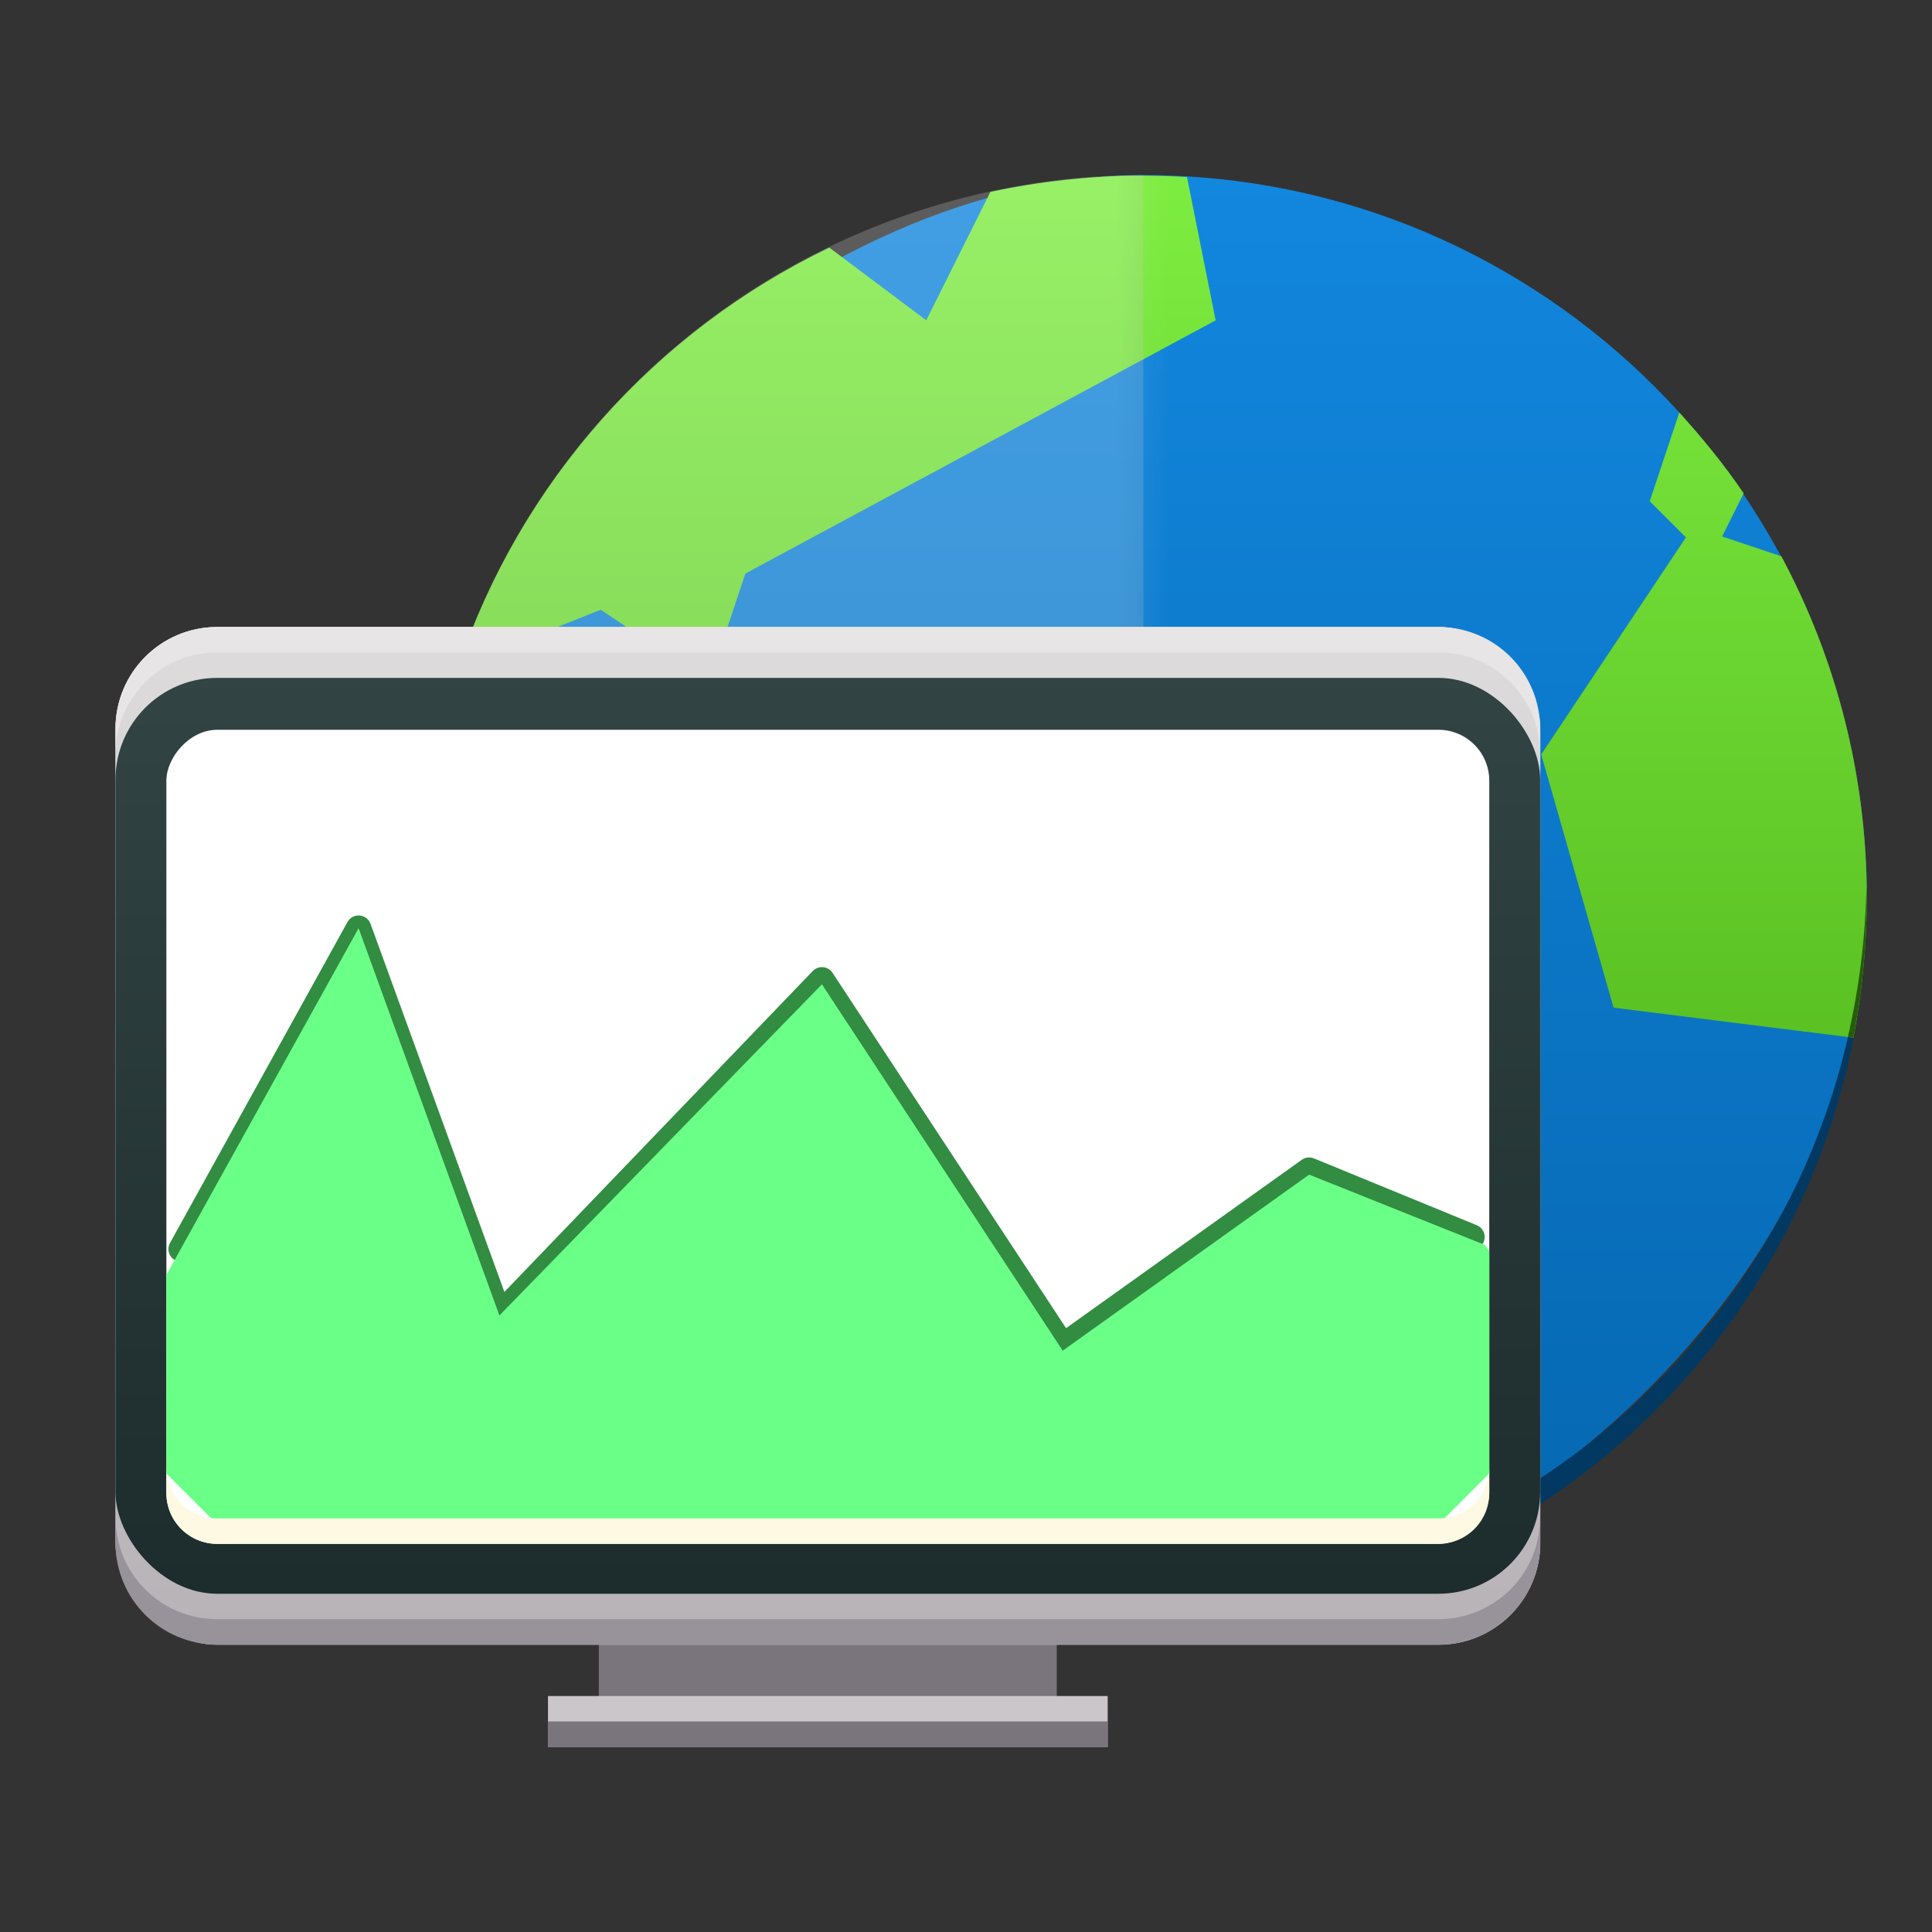 <?xml version="1.0" encoding="UTF-8" standalone="no"?>
<svg
   xmlns:dc="http://purl.org/dc/elements/1.1/"
   xmlns:cc="http://creativecommons.org/ns#"
   xmlns:rdf="http://www.w3.org/1999/02/22-rdf-syntax-ns#"
   xmlns:svg="http://www.w3.org/2000/svg"
   xmlns="http://www.w3.org/2000/svg"
   xmlns:xlink="http://www.w3.org/1999/xlink"
   xmlns:sodipodi="http://sodipodi.sourceforge.net/DTD/sodipodi-0.dtd"
   xmlns:inkscape="http://www.inkscape.org/namespaces/inkscape"
   viewBox="0 0 64 64"
   version="1.1"
   id="svg13"
   sodipodi:docname="network-workgroup.svg"
   width="64"
   height="64"
   inkscape:version="0.92.4 5da689c313, 2019-01-14">
  <rect x="0" y="0" width="64" height="64" fill="#333333" stroke="none"/>
  <defs
     id="defs17">
    <linearGradient
       y2="962.86"
       y1="1002.6"
       gradientTransform="translate(58.788,-954.44)"
       x2="11"
       gradientUnits="userSpaceOnUse"
       x1="11"
       id="linearGradient5203-4">
      <stop
         offset="0"
         stop-color="#b6b2b6"
         id="stop7328-7-5" />
      <stop
         offset="1"
         stop-color="#dddbdb"
         id="stop7330-0-4" />
    </linearGradient>
    <linearGradient
       x1="20"
       y1="1000.4"
       gradientTransform="translate(0,-1044.42)"
       x2="20"
       gradientUnits="userSpaceOnUse"
       y2="1032.4"
       id="linearGradient7024-1">
      <stop
         style="stop-color:#e4720c;stop-opacity:1"
         offset="0"
         stop-color="#60cc9f"
         id="stop7019-0" />
      <stop
         style="stop-color:#ec4040;stop-opacity:1"
         offset="1"
         stop-color="#0566af"
         id="stop7021-3" />
    </linearGradient>
    <linearGradient
       y2="44"
       y1="12"
       gradientTransform="rotate(180,32,28.03)"
       x2="14"
       gradientUnits="userSpaceOnUse"
       x1="14"
       id="linearGradient7015-5">
      <stop
         style="stop-color:#f7e385;stop-opacity:1"
         offset="0"
         stop-color="#9ce0c4"
         id="stop7011-3" />
      <stop
         style="stop-color:#f99133;stop-opacity:1"
         offset="1"
         stop-color="#37a4f5"
         id="stop7013-5" />
    </linearGradient>
    <linearGradient
       x1="35"
       y1="996.36"
       gradientTransform="translate(0,-988.38)"
       x2="35"
       gradientUnits="userSpaceOnUse"
       y2="1044.4"
       id="linearGradient4200">
      <stop
         offset="0"
         stop-color="#334545"
         id="stop5215" />
      <stop
         offset="1"
         stop-color="#172525"
         id="stop5217" />
    </linearGradient>
    <linearGradient
       y2="962.86"
       x2="11"
       y1="1002.6"
       x1="11"
       gradientTransform="matrix(1.384,0,0,1.384,80.73,-1339.102)"
       gradientUnits="userSpaceOnUse"
       id="linearGradient4232"
       xlink:href="#linearGradient5203-4" />
    <linearGradient
       y2="1044.4"
       x2="35"
       y1="996.36"
       x1="35"
       gradientTransform="matrix(1.384,0,0,1.384,-0.623,-1386.069)"
       gradientUnits="userSpaceOnUse"
       id="linearGradient4234"
       xlink:href="#linearGradient4200" />
    <linearGradient
       y2="962.86"
       x2="11"
       y1="1002.6"
       x1="11"
       gradientTransform="translate(58.788,-954.44)"
       gradientUnits="userSpaceOnUse"
       id="linearGradient901"
       xlink:href="#linearGradient5203-4"
       inkscape:collect="always" />
    <linearGradient
       y2="1044.4"
       x2="35"
       y1="996.36"
       x1="35"
       gradientTransform="translate(0,-988.38)"
       gradientUnits="userSpaceOnUse"
       id="linearGradient903"
       xlink:href="#linearGradient4200"
       inkscape:collect="always" />
    <linearGradient
       x1="605.99"
       y1="1320.4"
       gradientTransform="matrix(1.749,0,0,1.749,-1119.9,-2277.9)"
       x2="638"
       gradientUnits="userSpaceOnUse"
       y2="1320.4"
       id="linearGradient5388">
      <stop
         offset="0"
         stop-color="#0566af"
         id="stop13941" />
      <stop
         offset="1"
         stop-color="#1287de"
         id="stop13943" />
    </linearGradient>
    <linearGradient
       x1="23.977"
       y1="11.271"
       gradientTransform="matrix(2.154,0,0,2.154,-19.692,-19.768)"
       x2="23.977"
       gradientUnits="userSpaceOnUse"
       y2="36.953"
       id="linearGradient5722">
      <stop
         offset="0"
         stop-color="#7dec40"
         id="stop7333-5" />
      <stop
         offset="1"
         stop-color="#44a410"
         id="stop7335-8" />
    </linearGradient>
    <linearGradient
       y2="153.5"
       x2="-493.36"
       gradientTransform="translate(526.36,-120)"
       y1="153.5"
       gradientUnits="userSpaceOnUse"
       x1="-494.36"
       id="linearGradient4881">
      <stop
         offset="0"
         id="stop4877" />
      <stop
         offset="1"
         stop-opacity="0"
         id="stop4879" />
    </linearGradient>
    <linearGradient
       y2="153.5"
       x2="-493.36"
       gradientTransform="matrix(-1,0,0,1,-462.36,-120)"
       y1="153.5"
       gradientUnits="userSpaceOnUse"
       x1="-494.36"
       id="linearGradient4913">
      <stop
         offset="0"
         stop-color="#f5f4f4"
         id="stop4909" />
      <stop
         offset="1"
         stop-opacity="0"
         stop-color="#f5f4f4"
         id="stop4911" />
    </linearGradient>
  </defs>
  <sodipodi:namedview
     pagecolor="#ffffff"
     bordercolor="#666666"
     borderopacity="1"
     objecttolerance="10"
     gridtolerance="10"
     guidetolerance="10"
     inkscape:pageopacity="0"
     inkscape:pageshadow="2"
     inkscape:window-width="1366"
     inkscape:window-height="700"
     id="namedview15"
     showgrid="true"
     inkscape:zoom="5.117575"
     inkscape:cx="2.5961728"
     inkscape:cy="17.376945"
     inkscape:window-x="0"
     inkscape:window-y="0"
     inkscape:window-maximized="1"
     inkscape:current-layer="g899">
    <inkscape:grid
       type="xygrid"
       id="grid943" />
  </sodipodi:namedview>
  <linearGradient
     id="a"
     gradientUnits="userSpaceOnUse"
     x1="23.236"
     x2="43.24"
     y1="29.535"
     y2="29.535">
    <stop
       offset="0"
       stop-color="#ff00b5"
       id="stop2" />
    <stop
       offset="1"
       stop-color="#ff0050"
       stop-opacity=".99"
       id="stop4" />
  </linearGradient>
  <g
     id="g941"
     transform="matrix(0.856,0,0,0.856,10.482,2.376)">
    <rect
       x="-59.992"
       y="4.001"
       width="55.992"
       height="55.999"
       transform="rotate(-90)"
       rx="27.996"
       id="rect7360-8"
       style="fill:url(#linearGradient5388)" />
    <path
       d="M 4.014,31.496 C 4.011,31.663 4,31.828 4,31.996 4,47.506 16.486,59.992 31.996,59.992 h 0.006 c 15.51,0 27.996,-12.486 27.996,-27.996 0,-0.168 -0.009,-0.333 -0.012,-0.5 C 59.72,46.772 47.344,58.992 32.002,58.992 H 31.996 C 16.654,58.992 4.28,46.772 4.014,31.496 Z"
       id="rect7360-8-5"
       inkscape:connector-curvature="0"
       style="fill:#023962" />
    <path
       d="m 31.999,4.02 c -2.033,0 -4.011,0.224 -5.917,0.631 l -2.482,4.968 -3.752,-2.812 c -6.729,3.234 -11.941,9.059 -14.356,16.216 l 5.507,-2.203 4.2,2.8 1.4,-4.199 18.2,-9.799 -1.109,-5.545 c -0.56,-0.034 -1.122,-0.054 -1.691,-0.054 m 20.734,9.194 -1.135,3.405 1.4,1.4 -5.6,8.399 2.8,9.799 9.285,1.163 c 0.336,-1.799 0.516,-3.598 0.516,-5.397 0,-4.794 -1.2,-9.295 -3.306,-13.233 l -2.294,-0.767 0.834,-1.671 c -0.75,-1.111 -1.602,-2.143 -2.498,-3.133 m -48.178,13.203 c -0.308,1.533 -0.485,3.118 -0.534,4.734 l 9.778,3.665 -1.4,-4.199 -2.8,-4.199 z m 9.244,8.399 7,16.798 v 6.073 c 3.429,1.49 7.211,2.326 11.2,2.326 0.278,0 0.551,0 0.829,-0.022 l 8.97,-15.379 -22.399,-12.598 z"
       id="path7362-0"
       inkscape:connector-curvature="0"
       style="fill:url(#linearGradient5722);fill-rule:evenodd" />
    <path
       d="m 59.984,31.52 c -0.037,2.005 -0.286,3.955 -0.719,5.834 l 0.215,0.027 c 0.023,-0.119 0.041,-0.238 0.062,-0.357 0.137,-0.78 0.249,-1.561 0.324,-2.342 0.041,-0.429 0.074,-0.858 0.096,-1.287 0.023,-0.463 0.035,-0.929 0.035,-1.398 0,-0.096 -0.003,-0.192 -0.006,-0.287 -6.1e-4,-0.064 -0.007,-0.126 -0.008,-0.189 z M 20.8,56.672 v 0.982 c -0.002,0.006 -0.002,0.012 -0.004,0.018 3.427,1.49 7.212,2.32 11.199,2.32 h 0.006 c 0.277,0 0.551,-0.014 0.826,-0.021 2.69e-4,-0.005 0.002,-0.009 0.002,-0.014 l 0.584,-1 c -0.468,0.023 -0.939,0.035 -1.412,0.035 h -0.006 c -3.987,0 -7.77,-0.831 -11.195,-2.32 z"
       id="rect7360-8-5-2"
       inkscape:connector-curvature="0"
       style="fill:#255c08" />
    <g
       transform="rotate(-90,-139.18,323.18)"
       id="g4956">
      <path
         transform="rotate(-90,323.18,203.18)"
         d="m 32,4 v 56 a 28,28 0 0 0 1,-0.035 v -55.914 a 28,28 0 0 0 -1,-0.051 z"
         style="color:#000000;opacity:0.05;isolation:auto;mix-blend-mode:normal;solid-color:#000000;fill:url(#linearGradient4881);color-rendering:auto;image-rendering:auto;shape-rendering:auto"
         id="rect4873"
         inkscape:connector-curvature="0" />
      <path
         transform="rotate(-90,323.18,203.18)"
         d="m 32,4 a 28,28 0 0 0 -1,0.035 v 55.914 a 28,28 0 0 0 1,0.051 v -56 z"
         style="color:#000000;opacity:0.05;isolation:auto;mix-blend-mode:normal;solid-color:#000000;fill:url(#linearGradient4913);color-rendering:auto;image-rendering:auto;shape-rendering:auto"
         id="rect4873-5"
         inkscape:connector-curvature="0" />
      <path
         transform="rotate(-90,323.18,203.18)"
         d="M 32,4 V 60 A 28,28 0 0 0 60,32 28,28 0 0 0 32,4 Z"
         style="color:#000000;opacity:0.203;isolation:auto;mix-blend-mode:normal;solid-color:#000000;fill:#ffffff;fill-opacity:1;color-rendering:auto;image-rendering:auto;shape-rendering:auto"
         id="rect4915"
         inkscape:connector-curvature="0" />
    </g>
  </g>
  <g
     style="stroke-width:1.384"
     transform="matrix(0.609,0,0,0.609,0.834,25.206)"
     id="g899">
    <rect
       style="color:#000000;clip-rule:nonzero;display:inline;overflow:visible;visibility:visible;opacity:1;isolation:auto;mix-blend-mode:normal;color-interpolation:sRGB;color-interpolation-filters:linearRGB;solid-color:#000000;solid-opacity:1;fill:#7a747c;fill-opacity:1;fill-rule:nonzero;stroke:none;stroke-width:2.768;stroke-linecap:butt;stroke-linejoin:miter;stroke-miterlimit:4;stroke-dasharray:none;stroke-dashoffset:0;stroke-opacity:1;color-rendering:auto;image-rendering:auto;shape-rendering:auto;text-rendering:auto;enable-background:accumulate"
       id="rect4183"
       width="24.909"
       height="8.889"
       x="31.205"
       y="43.332" />
    <rect
       rx="2.4054982e-05"
       x="28.438"
       y="50.865"
       width="30.444"
       height="2.768"
       ry="2.4054982e-05"
       style="color:#000000;isolation:auto;mix-blend-mode:normal;solid-color:#000000;fill:#cac6c9;stroke-width:1.384;color-rendering:auto;image-rendering:auto;shape-rendering:auto"
       id="rect6778-1" />
    <g
       style="stroke-width:1"
       transform="matrix(1.384,0,0,1.384,-0.623,-18.326)"
       id="g4153">
      <rect
         rx="4"
         id="rect6768-2"
         style="color:#000000;isolation:auto;mix-blend-mode:normal;solid-color:#000000;fill:url(#linearGradient901);stroke-width:1;color-rendering:auto;image-rendering:auto;shape-rendering:auto"
         ry="4"
         height="40"
         width="56"
         y="7.98"
         x="4" />
      <rect
         rx="4"
         id="rect6772-9"
         style="color:#000000;isolation:auto;mix-blend-mode:normal;solid-color:#000000;fill:url(#linearGradient903);stroke-width:1;color-rendering:auto;image-rendering:auto;shape-rendering:auto"
         ry="4"
         height="36"
         width="56"
         y="9.98"
         x="4" />
      <rect
         rx="2"
         id="rect6774-9"
         style="color:#000000;isolation:auto;mix-blend-mode:normal;solid-color:#000000;fill:url(#linearGradient7024-1);stroke-width:1;color-rendering:auto;image-rendering:auto;shape-rendering:auto"
         ry="2"
         height="32"
         width="52"
         y="-44.02"
         x="6"
         transform="scale(1,-1)" />
      <path
         inkscape:connector-curvature="0"
         id="path6780-2"
         d="m 56,44.02 c 1.108,0 2,-0.892 2,-2 v -28 c 0,-1.108 -0.892,-2 -2,-2 h -8.941 a 22,22 0 0 1 6.941,16 22,22 0 0 1 -6.922,16 h 8.922 z m -12.041,0 a 20,20 0 0 0 8.041,-16 20,20 0 0 0 -8.035,-16 h -3.756 a 18,18 0 0 1 9.791,16 18,18 0 0 1 -9.764,16 h 3.723 z m -20.168,0 a 18,18 0 0 1 -9.791,-16 18,18 0 0 1 9.764,-16 h -3.723 a 20,20 0 0 0 -8.041,16 20,20 0 0 0 8.035,16 h 3.756 z m -6.85,0 A 22,22 0 0 1 10,28.02 a 22,22 0 0 1 6.922,-16 H 8 c -1.108,0 -2,0.892 -2,2 v 28 c 0,1.108 0.892,2 2,2 z m 15.453,-0.014 a 16,16 0 0 0 9.705,-3.588 l -5.699,-8.33 a 6,6 0 0 1 -2.041,1.441 l -1.965,10.476 z m -2.023,-0.07 1.861,-9.924 a 6,6 0 0 1 -0.232,0 6,6 0 0 1 -2.231,-0.434 l -8.785,6.01 a 16,16 0 0 0 9.387,4.34 z m 13.207,-4.9 a 16,16 0 0 0 4.338,-9.389 l -9.924,-1.861 a 6,6 0 0 1 0.008,0.234 6,6 0 0 1 -0.434,2.227 l 6.012,8.789 z m -23.977,-0.918 8.328,-5.699 a 6,6 0 0 1 -1.44,-2.039 l -10.477,-1.965 a 16,16 0 0 0 3.587,9.703 z M 32,32.018 a 4,4 0 0 0 4,-4 4,4 0 0 0 -4,-4 4,4 0 0 0 -4,4 4,4 0 0 0 4,4 z m -5.992,-3.768 a 6,6 0 0 1 -0.008,-0.232 6,6 0 0 1 0.436,-2.228 l -6.014,-8.787 a 16,16 0 0 0 -4.338,9.389 l 9.924,1.859 z m 21.979,-0.629 a 16,16 0 0 0 -3.588,-9.703 l -8.33,5.699 a 6,6 0 0 1 1.439,2.039 l 10.479,1.965 z m -20.387,-3.672 a 6,6 0 0 1 2.041,-1.441 l 1.963,-10.476 a 16,16 0 0 0 -9.703,3.588 l 5.699,8.33 z m 6.627,-1.498 8.789,-6.012 a 16,16 0 0 0 -9.389,-4.338 l -1.859,9.924 a 6,6 0 0 1 0.232,-0.01 6,6 0 0 1 2.227,0.434 z"
         style="color:#000000;isolation:auto;mix-blend-mode:normal;solid-color:#000000;fill:url(#linearGradient7015-5);stroke-width:1;color-rendering:auto;image-rendering:auto;shape-rendering:auto" />
    </g>
    <path
       inkscape:connector-curvature="0"
       id="rect6778-1-3"
       d="m 28.438,52.248 v 1.384 H 58.882 v -1.384 z"
       style="color:#000000;isolation:auto;mix-blend-mode:normal;solid-color:#000000;fill:#7a747c;stroke-width:1.384;color-rendering:auto;image-rendering:auto;shape-rendering:auto" />
    <rect
       rx="5.535"
       x="4.913"
       y="-7.284"
       width="77.494"
       height="55.353"
       ry="5.535"
       style="color:#000000;isolation:auto;mix-blend-mode:normal;solid-color:#000000;fill:url(#linearGradient4232);stroke-width:1.384;color-rendering:auto;image-rendering:auto;shape-rendering:auto"
       id="rect6768-2-7" />
    <rect
       rx="5.535"
       x="4.913"
       y="-4.516"
       width="77.494"
       height="49.818"
       ry="5.535"
       style="color:#000000;isolation:auto;mix-blend-mode:normal;solid-color:#000000;fill:url(#linearGradient4234);stroke-width:1.384;color-rendering:auto;image-rendering:auto;shape-rendering:auto"
       id="rect6772-9-0" />
    <rect
       rx="2.768"
       transform="scale(1,-1)"
       x="7.68"
       y="-42.589"
       width="71.959"
       height="44.282"
       ry="2.768"
       style="color:#000000;isolation:auto;mix-blend-mode:normal;solid-color:#000000;fill:#ffffff;fill-opacity:1;stroke-width:1.384;color-rendering:auto;image-rendering:auto;shape-rendering:auto"
       id="rect6774-9-9" />
    <path
       style="fill:none;fill-opacity:1;stroke:#328c41;stroke-width:1.384px;stroke-linecap:round;stroke-linejoin:round;stroke-opacity:1"
       d="M 78.697,25.897 69.84,22.262 56.436,31.837 43.338,11.909 25.796,30.165 18.136,9.1 8.484,26.556"
       id="path912"
       inkscape:connector-curvature="0"
       sodipodi:nodetypes="ccccccc" />
    <path
       inkscape:connector-curvature="0"
       id="rect6768-2-7-2"
       d="m 4.913,41.15 v 1.384 c 0,3.067 2.469,5.535 5.535,5.535 H 76.871 c 3.067,0 5.535,-2.469 5.535,-5.535 v -1.384 c 0,3.067 -2.469,5.535 -5.535,5.535 H 10.448 c -3.067,0 -5.535,-2.469 -5.535,-5.535 z"
       style="color:#000000;isolation:auto;mix-blend-mode:normal;solid-color:#000000;fill:#98929a;stroke-width:1.384;color-rendering:auto;image-rendering:auto;shape-rendering:auto" />
    <path
       sodipodi:nodetypes="ccccccccccccc"
       inkscape:connector-curvature="0"
       id="path907"
       d="M 18.136,9.1 7.679,27.962 v 10.798 l 3.83,3.83 h 64.301 l 3.83,-3.83 V 26.672 L 79.415,26.335 69.84,22.505 56.436,32.08 43.338,12.152 25.796,30.165 Z"
       style="fill:#6aff87;fill-opacity:1;stroke:none;stroke-width:1.384px;stroke-linecap:butt;stroke-linejoin:miter;stroke-opacity:1" />
    <path
       inkscape:connector-curvature="0"
       id="rect6774-9-9-9"
       d="m 7.68,38.437 v 1.384 c 0,1.533 1.234,2.768 2.768,2.768 H 76.871 c 1.533,0 2.768,-1.234 2.768,-2.768 v -1.384 c 0,1.533 -1.234,2.768 -2.768,2.768 H 10.448 c -1.533,0 -2.768,-1.234 -2.768,-2.768 z"
       style="color:#000000;isolation:auto;mix-blend-mode:normal;solid-color:#000000;fill:#fdf9e3;stroke-width:1.384;color-rendering:auto;image-rendering:auto;shape-rendering:auto" />
    <path
       inkscape:connector-curvature="0"
       id="rect6768-2-7-0"
       d="m 10.448,-7.284 c -3.067,0 -5.535,2.469 -5.535,5.535 v 1.384 c 0,-3.067 2.469,-5.535 5.535,-5.535 H 76.871 c 3.067,0 5.535,2.469 5.535,5.535 V -1.748 c 0,-3.067 -2.469,-5.535 -5.535,-5.535 z"
       style="color:#000000;isolation:auto;mix-blend-mode:normal;solid-color:#000000;fill:#e7e5e5;stroke-width:1.384;color-rendering:auto;image-rendering:auto;shape-rendering:auto" />
  </g>
</svg>
